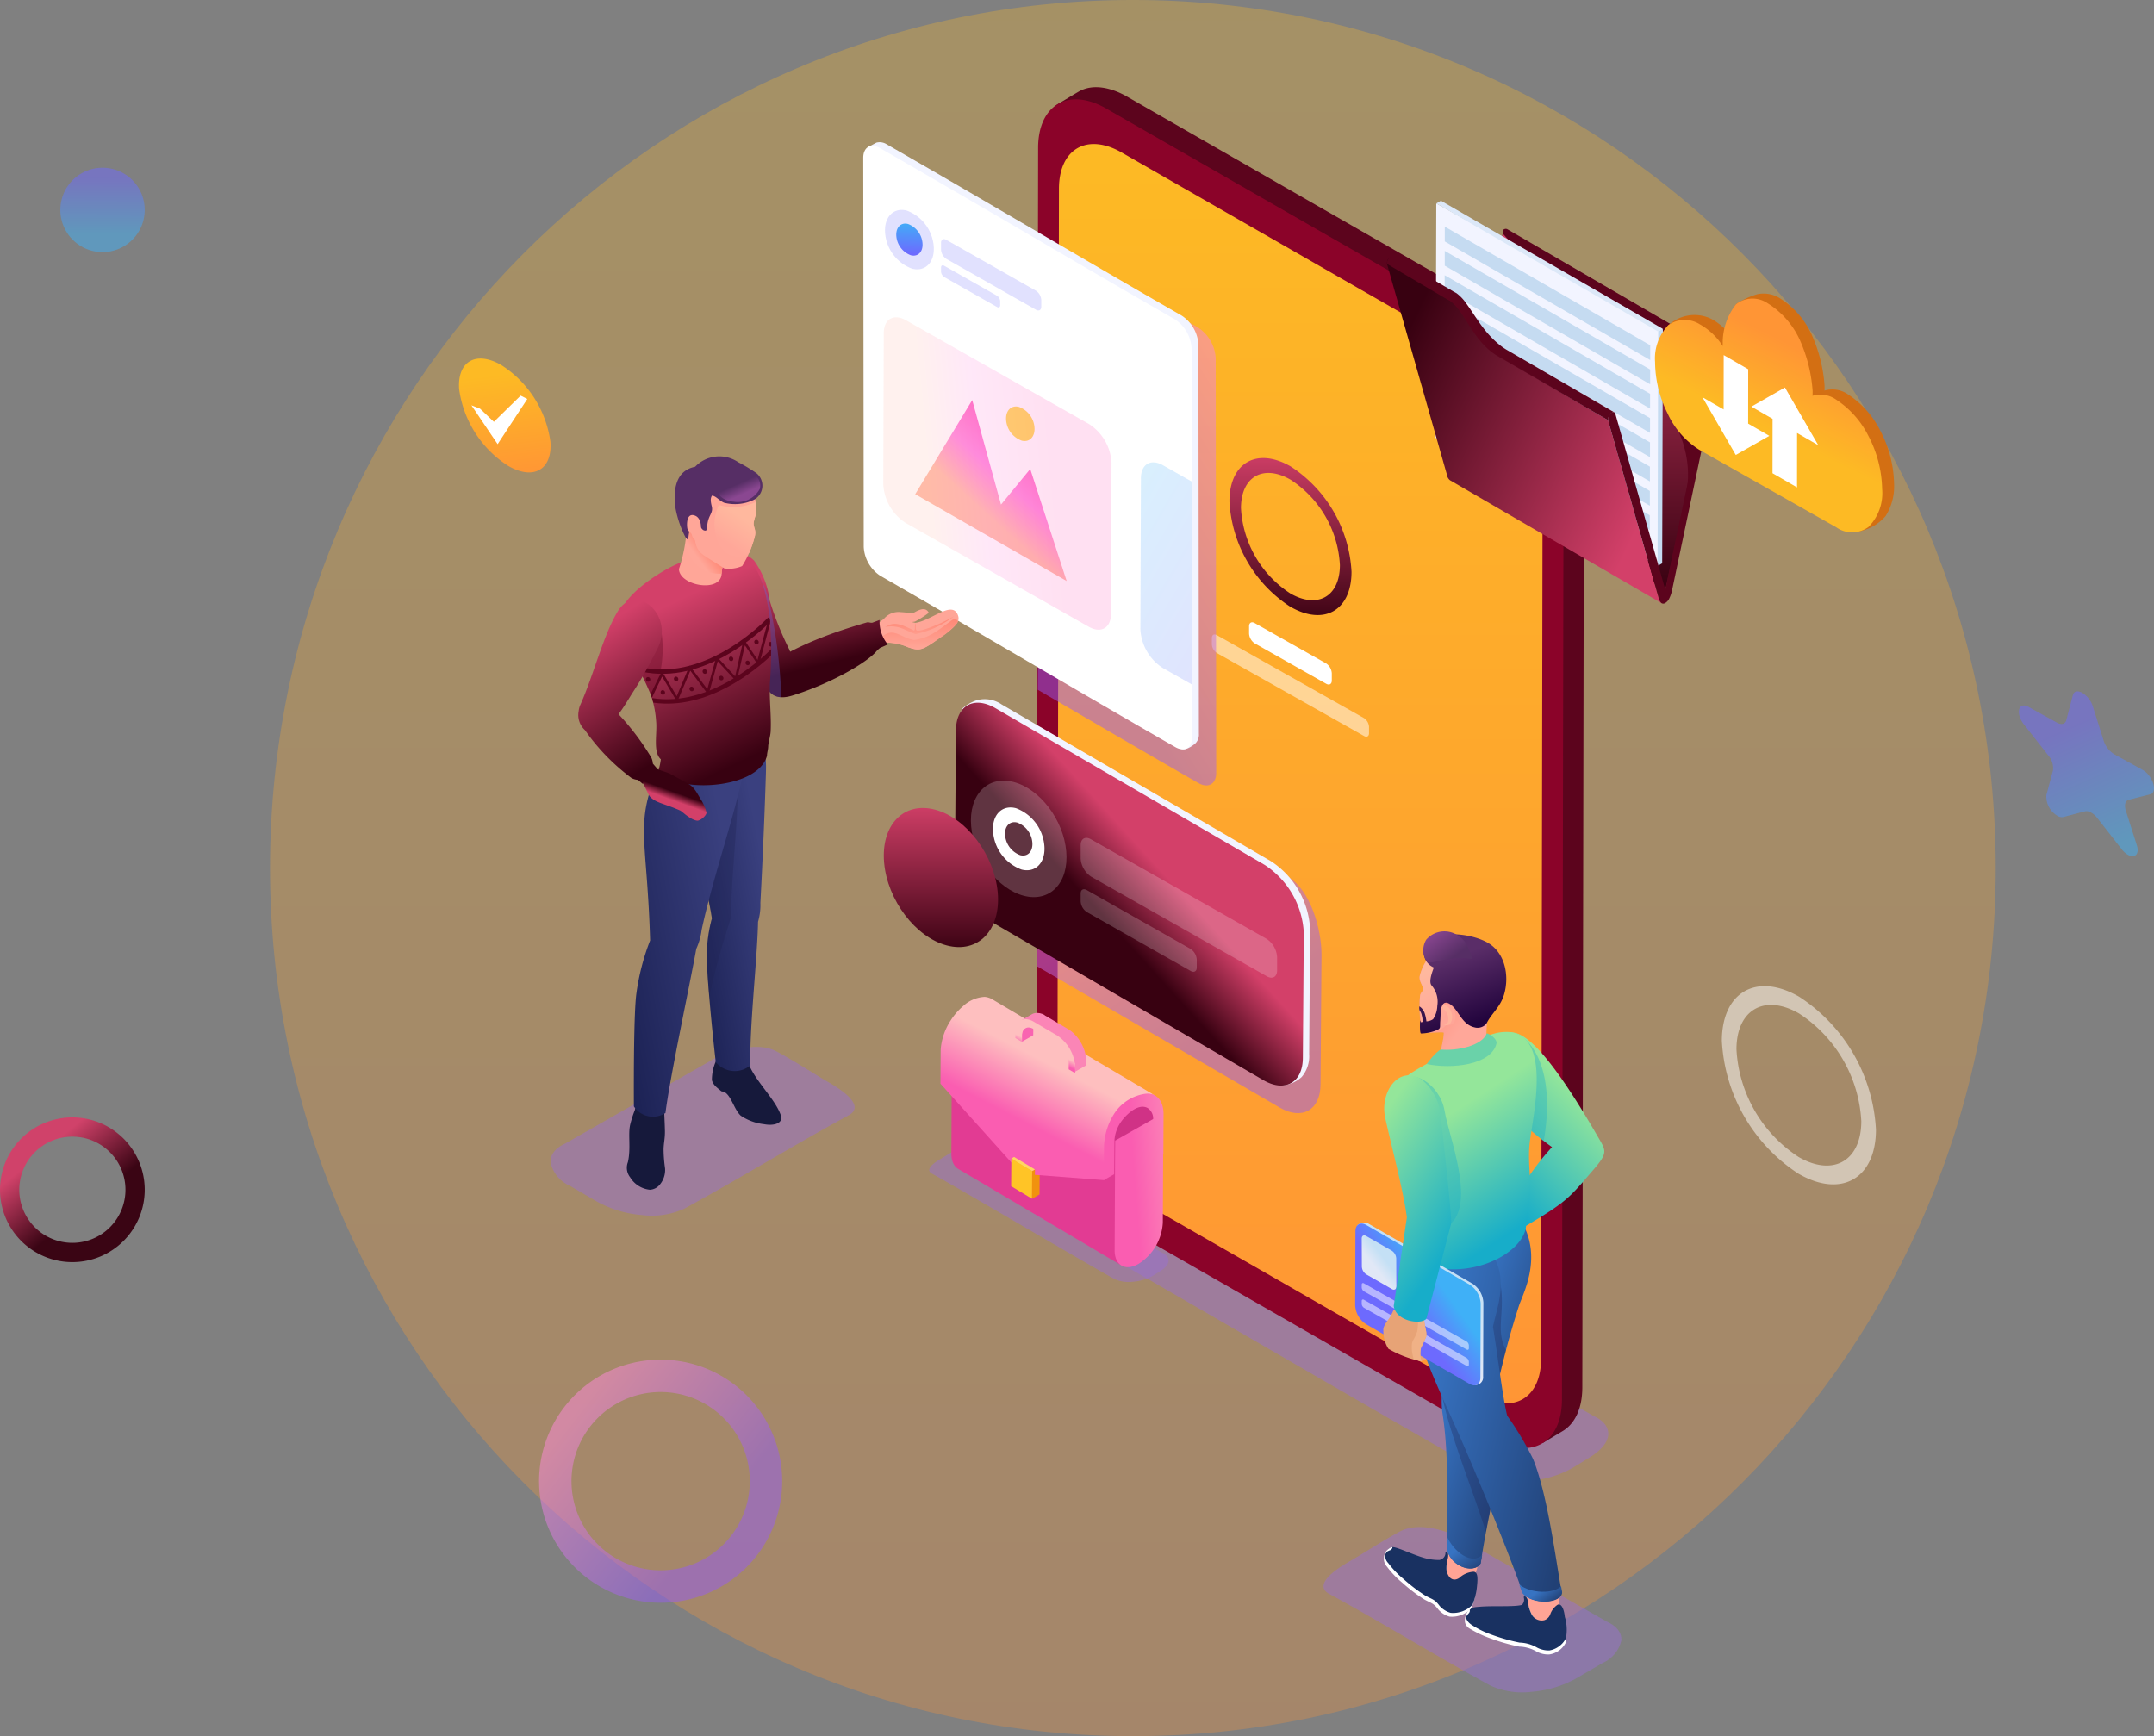 <svg xmlns="http://www.w3.org/2000/svg" xmlns:xlink="http://www.w3.org/1999/xlink" width="207.78" height="167.485" viewBox="0 0 207.78 167.485">
  <rect x="0" y="0" width="207.78" height="167.485" fill="#808080" stroke="none"/>
  <defs>
    <linearGradient id="linear-gradient" x1="0.5" x2="0.5" y2="1" gradientUnits="objectBoundingBox">
      <stop offset="0" stop-color="#fdba24"/>
      <stop offset="1" stop-color="#ff9535"/>
    </linearGradient>
    <linearGradient id="linear-gradient-3" x1="0.5" x2="0.5" y2="1" gradientUnits="objectBoundingBox">
      <stop offset="0" stop-color="#d34069"/>
      <stop offset="1" stop-color="#380111"/>
    </linearGradient>
    <linearGradient id="linear-gradient-5" x1="0.911" y1="0.787" x2="0.041" y2="0.266" xlink:href="#linear-gradient-3"/>
    <linearGradient id="linear-gradient-6" x1="0.39" y1="0.766" x2="0.778" y2="0.019" gradientUnits="objectBoundingBox">
      <stop offset="0" stop-color="#965cf2"/>
      <stop offset="1" stop-color="#ff8adc"/>
    </linearGradient>
    <linearGradient id="linear-gradient-7" x1="0.49" y1="0.906" x2="0.513" y2="-0.021" gradientUnits="objectBoundingBox">
      <stop offset="0" stop-color="#6d6afe"/>
      <stop offset="1" stop-color="#3fb0f7"/>
    </linearGradient>
    <linearGradient id="linear-gradient-8" x1="0.847" y1="0.29" x2="0.547" y2="0.687" gradientUnits="objectBoundingBox">
      <stop offset="0" stop-color="#ff66bc"/>
      <stop offset="0.56" stop-color="#ff8adc"/>
      <stop offset="1" stop-color="#ffbba8"/>
    </linearGradient>
    <linearGradient id="linear-gradient-9" x1="0.73" y1="0.469" x2="0.189" y2="0.542" xlink:href="#linear-gradient-8"/>
    <linearGradient id="linear-gradient-10" x1="0.871" y1="1.353" x2="0.313" y2="-0.045" xlink:href="#linear-gradient-7"/>
    <linearGradient id="linear-gradient-11" x1="0.609" y1="0.767" x2="0.186" y2="-0.049" xlink:href="#linear-gradient-6"/>
    <linearGradient id="linear-gradient-12" x1="0.573" y1="0.424" x2="0.435" y2="0.567" xlink:href="#linear-gradient-3"/>
    <linearGradient id="linear-gradient-13" x1="0.6" y1="0.204" x2="0.196" y2="0.815" gradientUnits="objectBoundingBox">
      <stop offset="0" stop-color="#94e69a"/>
      <stop offset="1" stop-color="#17adc9"/>
    </linearGradient>
    <linearGradient id="linear-gradient-14" x1="0.303" y1="0.261" x2="0.772" y2="0.775" gradientUnits="objectBoundingBox">
      <stop offset="0" stop-color="#3773c2"/>
      <stop offset="1" stop-color="#214075"/>
    </linearGradient>
    <linearGradient id="linear-gradient-15" x1="0.356" y1="0.321" x2="0.783" y2="0.982" xlink:href="#linear-gradient-14"/>
    <linearGradient id="linear-gradient-16" x1="0.187" y1="0.257" x2="1.07" y2="0.737" xlink:href="#linear-gradient-14"/>
    <linearGradient id="linear-gradient-17" x1="0.413" y1="0.35" x2="0.949" y2="0.693" xlink:href="#linear-gradient-14"/>
    <linearGradient id="linear-gradient-18" x1="0.455" y1="0.31" x2="0.673" y2="0.824" xlink:href="#linear-gradient-13"/>
    <linearGradient id="linear-gradient-19" x1="0.32" y1="0.284" x2="0.633" y2="0.643" gradientUnits="objectBoundingBox">
      <stop offset="0" stop-color="#ff8a78"/>
      <stop offset="0.37" stop-color="#ff9584"/>
      <stop offset="1" stop-color="#ffa799"/>
    </linearGradient>
    <linearGradient id="linear-gradient-20" x1="0.389" y1="0.316" x2="0.563" y2="0.791" gradientUnits="objectBoundingBox">
      <stop offset="0" stop-color="#ffb89e"/>
      <stop offset="1" stop-color="#ffa799"/>
    </linearGradient>
    <linearGradient id="linear-gradient-21" x1="0.365" y1="0.262" x2="0.587" y2="0.921" gradientUnits="objectBoundingBox">
      <stop offset="0" stop-color="#5a2d68"/>
      <stop offset="1" stop-color="#22043d"/>
    </linearGradient>
    <linearGradient id="linear-gradient-22" x1="0.012" y1="0.187" x2="0.601" y2="0.755" gradientUnits="objectBoundingBox">
      <stop offset="0" stop-color="#8a4791"/>
      <stop offset="1" stop-color="#562e65"/>
    </linearGradient>
    <linearGradient id="linear-gradient-23" x1="0.535" y1="0.295" x2="0.425" y2="0.88" gradientUnits="objectBoundingBox">
      <stop offset="0" stop-color="#c4e0f5"/>
      <stop offset="1" stop-color="#e1e8f6"/>
    </linearGradient>
    <linearGradient id="linear-gradient-24" x1="0.436" y1="0.561" x2="0.654" y2="0.354" xlink:href="#linear-gradient-7"/>
    <linearGradient id="linear-gradient-25" x1="0.592" y1="0.383" x2="0.414" y2="0.608" xlink:href="#linear-gradient-23"/>
    <linearGradient id="linear-gradient-26" x1="0.307" y1="0.085" x2="0.609" y2="0.846" xlink:href="#linear-gradient-13"/>
    <linearGradient id="linear-gradient-27" x1="0.347" y1="0.659" x2="0.52" y2="0.373" gradientUnits="objectBoundingBox">
      <stop offset="0" stop-color="#fa5db1"/>
      <stop offset="1" stop-color="#febfbf"/>
    </linearGradient>
    <linearGradient id="linear-gradient-28" x1="0.45" y1="0.678" x2="0.506" y2="0.564" xlink:href="#linear-gradient-27"/>
    <linearGradient id="linear-gradient-29" x1="0.518" y1="0.504" x2="2.064" y2="0.165" xlink:href="#linear-gradient-27"/>
    <linearGradient id="linear-gradient-31" x1="0.491" y1="0.104" x2="0.522" y2="0.968" gradientUnits="objectBoundingBox">
      <stop offset="0" stop-color="#ff8a78"/>
      <stop offset="1" stop-color="#ffa799"/>
    </linearGradient>
    <linearGradient id="linear-gradient-32" x1="0.499" y1="0.25" x2="0.528" y2="1.44" xlink:href="#linear-gradient-31"/>
    <linearGradient id="linear-gradient-33" x1="0.423" y1="0.132" x2="0.616" y2="0.772" xlink:href="#linear-gradient-3"/>
    <linearGradient id="linear-gradient-34" x1="0.845" y1="0.229" x2="0.127" y2="0.771" gradientUnits="objectBoundingBox">
      <stop offset="0" stop-color="#3a407f"/>
      <stop offset="1" stop-color="#1b2153"/>
    </linearGradient>
    <linearGradient id="linear-gradient-35" x1="0.773" y1="0.21" x2="-0.151" y2="0.777" xlink:href="#linear-gradient-34"/>
    <linearGradient id="linear-gradient-36" x1="0.467" y1="0.19" x2="0.682" y2="0.907" xlink:href="#linear-gradient-3"/>
    <linearGradient id="linear-gradient-37" x1="0.472" y1="0.6" x2="0.536" y2="0.458" xlink:href="#linear-gradient-3"/>
    <linearGradient id="linear-gradient-38" x1="0.431" y1="0.163" x2="0.661" y2="0.931" xlink:href="#linear-gradient-3"/>
    <linearGradient id="linear-gradient-39" x1="0.558" y1="0.429" x2="0.305" y2="0.659" xlink:href="#linear-gradient-31"/>
    <linearGradient id="linear-gradient-40" x1="0.597" y1="0.241" x2="0.312" y2="0.78" xlink:href="#linear-gradient-20"/>
    <linearGradient id="linear-gradient-41" x1="0.653" y1="0.688" x2="0.447" y2="0.386" xlink:href="#linear-gradient-22"/>
    <linearGradient id="linear-gradient-42" x1="0.493" y1="0.559" x2="0.654" y2="0.222" xlink:href="#linear-gradient"/>
    <linearGradient id="linear-gradient-43" x1="0.474" y1="0.181" x2="0.541" y2="0.99" xlink:href="#linear-gradient"/>
    <linearGradient id="linear-gradient-44" x1="0.501" y1="0.117" x2="0.499" y2="0.79" xlink:href="#linear-gradient-7"/>
    <linearGradient id="linear-gradient-45" x1="0.714" y1="0.667" x2="0.149" y2="0.226" xlink:href="#linear-gradient-6"/>
    <linearGradient id="linear-gradient-46" x1="0.289" y1="0.243" x2="0.596" y2="0.617" xlink:href="#linear-gradient-3"/>
    <linearGradient id="linear-gradient-47" x1="0.44" y1="0.199" x2="0.716" y2="0.924" xlink:href="#linear-gradient-7"/>
  </defs>
  <g id="Group_39188" data-name="Group 39188" transform="translate(0 8.411)">
    <g id="Group_39190" data-name="Group 39190" transform="translate(21.018 1.378)">
      <path id="Path_68314" data-name="Path 68314" d="M83.232,0c45.968,0,83.232,37.493,83.232,83.743S129.2,167.485,83.232,167.485,0,129.992,0,83.743,37.264,0,83.232,0Z" transform="translate(5.029 -9.79)" opacity="0.291" fill="url(#linear-gradient)"/>
    </g>
    <g id="Group_39187" data-name="Group 39187" transform="translate(53.109)">
      <g id="Group_11" data-name="Group 11" transform="translate(46.376 0)">
        <g id="Group_8" data-name="Group 8">
          <path id="Path_13" data-name="Path 13" d="M1500.2,1342.506l-42.6-24.329c-1.581-.722-3.9-1.4-5.454-.459l-3.967,2.417c-.8.486-3.423,2.1-1.667,3.055,5.164,2.808,38.162,22.088,43.406,24.941a7.359,7.359,0,0,0,3.966.608,9.967,9.967,0,0,0,4.3-1.279l1.585-.977c1.12-.691,1.741-1.446,1.8-2.17C1501.622,1343.6,1501.167,1342.949,1500.2,1342.506Z" transform="translate(-1445.918 -1214.295)" fill="#9871d0" fill-rule="evenodd" opacity="0.5" style="mix-blend-mode: multiply;isolation: isolate"/>
          <g id="Group_7" data-name="Group 7" transform="translate(0.497)">
            <path id="Path_14" data-name="Path 14" d="M1521.913,218.471c-.006,2.074-.745,3.533-1.927,4.22l-1.876,1.128c-6.434-2.746-4.046-35.353-4.438-44.622l1.976-48.648c-1.661-2.9-8.052-5.436-6.56-11.364l-18.858-8.828c-.837-.569-22.844-13.314-18.894-15.7.661-.4,1.315-.8,1.967-1.181,1.458-.863,3.317-.329,4.682.458h0l37.524,21.523a14.476,14.476,0,0,1,6.561,11.363Z" transform="translate(-1469.26 -93.03)" fill="#5c041d" fill-rule="evenodd"/>
            <path id="Path_15" data-name="Path 15" d="M1451.985,111.669c.005-2.033.71-3.476,1.85-4.179,1.2-.741,2.888-.661,4.753.416l37.524,21.523a14.472,14.472,0,0,1,6.56,11.364l-.156,91.655c-.012,4.173-2.972,5.86-6.6,3.763l-37.524-21.523a14.465,14.465,0,0,1-6.561-11.363Z" transform="translate(-1451.828 -105.828)" fill="#8b0329" fill-rule="evenodd"/>
            <path id="Path_16" data-name="Path 16" d="M1476.034,162.57c.011-3.841,2.731-5.4,6.078-3.464l34.538,19.809a13.32,13.32,0,0,1,6.038,10.459l-.144,86.091c-.011,3.841-2.735,5.394-6.078,3.464l-34.537-19.81a13.313,13.313,0,0,1-6.038-10.459Z" transform="translate(-1473.866 -152.789)" fill-rule="evenodd" fill="url(#linear-gradient)"/>
          </g>
        </g>
        <g id="Group_10" data-name="Group 10" transform="translate(17.415 35.779)">
          <path id="Path_17" data-name="Path 17" d="M1678.979,531.5a10.483,10.483,0,0,1-4.756-8.238c.009-3.028,2.152-4.249,4.787-2.728a10.481,10.481,0,0,1,4.756,8.238c-.008,3.028-2.151,4.25-4.787,2.728Zm0,1.283c3.252,1.878,5.9.369,5.907-3.367a12.936,12.936,0,0,0-5.869-10.166c-3.251-1.877-5.9-.37-5.907,3.367A12.936,12.936,0,0,0,1678.976,532.785Z" transform="translate(-1671.415 -518.445)" fill-rule="evenodd" fill="url(#linear-gradient-3)"/>
          <g id="Group_9" data-name="Group 9" transform="translate(0 15.843)">
            <path id="Path_18" data-name="Path 18" d="M1695.677,707.209c0-.349.248-.487.552-.306l6.878,3.886a1.236,1.236,0,0,1,.549.961v.691c0,.349-.249.486-.553.306l-6.878-3.886a1.235,1.235,0,0,1-.549-.96Z" transform="translate(-1692.087 -706.824)" fill="#fff" fill-rule="evenodd"/>
            <path id="Path_19" data-name="Path 19" d="M1652.99,721.091c0-.308.219-.429.487-.269,3.9,2.2,10.29,5.8,14.189,8a1.089,1.089,0,0,1,.484.846v.609c0,.308-.219.429-.487.269-3.9-2.2-10.29-5.8-14.189-8a1.088,1.088,0,0,1-.484-.846Z" transform="translate(-1652.99 -719.58)" fill="#fff" fill-rule="evenodd" opacity="0.5"/>
          </g>
        </g>
      </g>
      <g id="Group_14" data-name="Group 14" transform="translate(80.678 10.954)">
        <g id="Group_12" data-name="Group 12" transform="translate(6.437 2.6)">
          <path id="Path_20" data-name="Path 20" d="M1950.724,289.109l-20.413-11.863,4.739-22.493v-.018h0l0-.007v-.014l0-.007h0l0-.007v-.008l0-.007h0l0-.008v-.008l0-.006v0l0-.008h0l0-.007v0l0,0,0-.009h0l0-.009,0,0,0-.005,0-.008v0l0-.009v0l0-.007,0-.006,0,0,0-.009h0l0-.009,0,0,0,0,0-.009h0l0-.01v0l0-.006,0-.007v0l0-.01v0l0-.008,0-.005,0,0,0-.01h0l0-.01,0,0,0-.006,0-.008v0l.005-.009v0l0-.007,0-.006,0,0,.006-.009h0l.005-.008,0,0,0,0,.005-.008h0l.006-.009,0,0,0-.006.007-.009.007-.008h0l.005-.007,0,0,0,0,.007-.008.008-.008,0,0,0,0,.006-.006h0l.008-.007,0,0,.006-.005.005,0,0,0,.008-.007h0l.008-.006,0,0,0,0,.008-.005h0l.009-.005,0,0,.006,0a.336.336,0,0,1,.3-.014l20.411,11.862C1955.4,265.715,1952.687,282.476,1950.724,289.109Z" transform="translate(-1930.311 -254.19)" fill="#5c041d" fill-rule="evenodd"/>
          <path id="Path_21" data-name="Path 21" d="M1935.049,260.892c8.573,9.825,18.8,15.892,17.8,24.419l-2.126,9.937-20.413-11.863Z" transform="translate(-1930.31 -260.328)" fill-rule="evenodd" fill="url(#linear-gradient-3)"/>
        </g>
        <g id="Group_13" data-name="Group 13" transform="translate(4.696)">
          <path id="Path_22" data-name="Path 22" d="M1931.482,238.538l-.461,22.812-21.409-12.359.064-22.615Z" transform="translate(-1909.612 -226.116)" fill="#f2f4ff" fill-rule="evenodd"/>
          <path id="Path_23" data-name="Path 23" d="M2164.234,370.505l.447-.26-.064,22.616-.447.258Z" transform="translate(-2142.761 -357.885)" fill="#c5dbf1" fill-rule="evenodd"/>
          <path id="Path_24" data-name="Path 24" d="M1910.369,223.54l.449-.26,21.407,12.36-.447.26Z" transform="translate(-1910.306 -223.28)" fill="#dce8f8" fill-rule="evenodd"/>
          <path id="Path_25" data-name="Path 25" d="M1939.386,280.886l0,1.426-19.815-11.441,0-1.426,19.816,11.44Zm.044-16.4,0,1.426-19.816-11.44,0-1.426,19.813,11.44Zm-.006,2.341-19.813-11.44,0,1.426,19.813,11.44,0-1.426Zm-.006,2.343-19.815-11.44,0,1.426,19.813,11.439,0-1.426Zm-.006,2.343-19.815-11.44,0,1.426,19.815,11.44,0-1.426Zm-.006,2.342-19.815-11.44,0,1.426,19.816,11.44,0-1.426Zm-.006,2.343-19.816-11.44,0,1.426,19.815,11.44,0-1.426Zm-.006,2.343-19.815-11.44,0,1.426,19.815,11.44Z" transform="translate(-1918.729 -250.545)" fill="#c5dbf1" fill-rule="evenodd"/>
        </g>
        <path id="Path_26" data-name="Path 26" d="M1875.1,304.609l4.866,17.112h0a2.054,2.054,0,0,0,.3.544l-20.411-11.861a.811.811,0,0,1-.3-.544l-4.866-17.113,0,0-.912-3.208a.831.831,0,0,1,.176-.58c.848.772,5.374,3.542,6.208,4.033,1.4,1.1,1.446,2.448,3.563,4.693a3.665,3.665,0,0,0,1.047.839Z" transform="translate(-1853.77 -283.438)" fill-rule="evenodd" fill="url(#linear-gradient-5)"/>
        <path id="Path_27" data-name="Path 27" d="M2107.469,401.344a.6.6,0,0,1,.1-.074c.159-.091.3-.052.351.105l4.82,16.974,4.738-22.493a.8.8,0,0,1,.346-.507.445.445,0,0,1,.1-.042c.2-.052.31.115.255.367l-4.766,22.643a3.388,3.388,0,0,1-.289.886,1.017,1.017,0,0,1-.384.433.332.332,0,0,1-.378.009,1.015,1.015,0,0,1-.276-.529L2107.217,402A.748.748,0,0,1,2107.469,401.344Z" transform="translate(-2085.89 -380.832)" fill="#5c041d" fill-rule="evenodd"/>
        <path id="Path_28" data-name="Path 28" d="M1865.41,295.683l10.3,5.983c-.268-.131-.679.471-.608.757l-10.4-6.042a6.41,6.41,0,0,1-.867-.561c-1.478-1.167-2.176-2.767-3.141-4.061a4.145,4.145,0,0,0-.828-.838c-.257-.14-.392-.214-.347-.192l-5.738-3.378a.835.835,0,0,1,.177-.576c.109-.115.278-.258.433-.177l5.749,3.384c-.046-.022.09.052.347.192a4.14,4.14,0,0,1,.828.838c1.022,1.369,1.753,2.908,3.41,4.214A5.421,5.421,0,0,0,1865.41,295.683Z" transform="translate(-1853.771 -281.252)" fill="#5c041d" fill-rule="evenodd"/>
      </g>
      <g id="Group_21" data-name="Group 21" transform="translate(30.163 5.303)">
        <path id="Path_29" data-name="Path 29" d="M1454.46,270.028c4.758,2.78,9.516,5.557,14.28,8.289a3.794,3.794,0,0,1,1.72,2.979l.049,39.982c0,1.094-.779,1.536-1.731.986-5.164-2.962-10.323-5.977-15.482-8.991l.024-4.12Z" transform="translate(-1436.461 -260.445)" fill-rule="evenodd" opacity="0.5" fill="url(#linear-gradient-6)" style="mix-blend-mode: multiply;isolation: isolate"/>
        <g id="Group_15" data-name="Group 15">
          <path id="Path_30" data-name="Path 30" d="M1258.867,156.55l.793-.419a1.26,1.26,0,0,1,1.01.179c9.482,5.439,18.946,11.069,28.429,16.508a3.562,3.562,0,0,1,1.615,2.8l.047,37.538a1.185,1.185,0,0,1-.4.991c-.3.221-.914.7-1.4.417-9.483-5.439-18.771-11.553-28.252-16.991a3.56,3.56,0,0,1-1.615-2.8Z" transform="translate(-1258.385 -156.088)" fill="#f2f4ff" fill-rule="evenodd"/>
          <path id="Path_31" data-name="Path 31" d="M1253.135,161.493c0-1.028.73-1.443,1.625-.926,9.483,5.439,18.946,11.069,28.429,16.508a3.562,3.562,0,0,1,1.615,2.8l.047,37.538c0,1.027-.732,1.442-1.626.926-9.483-5.439-18.947-11.07-28.429-16.508a3.56,3.56,0,0,1-1.615-2.8Z" transform="translate(-1253.135 -159.987)" fill="#fff" fill-rule="evenodd"/>
        </g>
        <g id="Group_20" data-name="Group 20" transform="translate(1.927 6.537)">
          <g id="Group_16" data-name="Group 16" transform="translate(0.173)">
            <path id="Path_32" data-name="Path 32" d="M1280.219,233.884a4.009,4.009,0,0,1,2.583,3.417c.134,1.545-.805,2.521-2.1,2.179a4.009,4.009,0,0,1-2.583-3.417C1277.986,234.518,1278.926,233.543,1280.219,233.884Z" transform="translate(-1278.108 -233.816)" fill="#6d6afd" fill-rule="evenodd" opacity="0.2"/>
            <path id="Path_33" data-name="Path 33" d="M1292.14,249.558a2.162,2.162,0,0,1,1.392,1.842c.072.833-.434,1.359-1.131,1.175a2.162,2.162,0,0,1-1.393-1.842C1290.937,249.9,1291.443,249.374,1292.14,249.558Z" transform="translate(-1289.918 -248.201)" fill-rule="evenodd" fill="url(#linear-gradient-7)"/>
            <path id="Path_34" data-name="Path 34" d="M1342.345,267.671c0-.327.232-.456.518-.286l8.637,4.9a1.156,1.156,0,0,1,.514.9v.647c0,.327-.233.456-.518.286l-8.637-4.9a1.156,1.156,0,0,1-.514-.9Z" transform="translate(-1336.943 -264.493)" fill="#6d6afd" fill-rule="evenodd" opacity="0.2"/>
            <path id="Path_35" data-name="Path 35" d="M1342.345,297.589c0-.193.137-.269.306-.169l5.1,2.893a.683.683,0,0,1,.3.531v.382c0,.193-.138.269-.306.169l-5.1-2.893a.683.683,0,0,1-.3-.531Z" transform="translate(-1336.943 -292.031)" fill="#6d6afd" fill-rule="evenodd" opacity="0.2"/>
          </g>
          <g id="Group_19" data-name="Group 19" transform="translate(0 10.358)">
            <g id="Group_18" data-name="Group 18">
              <g id="Group_17" data-name="Group 17" transform="translate(3.084 7.987)">
                <path id="Path_36" data-name="Path 36" d="M1312.722,461.01l5.5-9.079,2.776,10.081,2.82-3.433,3.514,10.808Z" transform="translate(-1312.722 -451.932)" fill-rule="evenodd" fill="url(#linear-gradient-8)"/>
                <path id="Path_37" data-name="Path 37" d="M1418.159,459.313a2.292,2.292,0,0,1,1.508,1.97c.078.9-.471,1.48-1.225,1.293a2.291,2.291,0,0,1-1.509-1.97C1416.855,459.7,1417.4,459.126,1418.159,459.313Z" transform="translate(-1408.162 -458.66)" fill="#ffdb59" fill-rule="evenodd"/>
              </g>
              <path id="Path_38" data-name="Path 38" d="M1276.1,358.5c0-1.366.971-1.919,2.161-1.232l17.66,10.014a4.737,4.737,0,0,1,2.147,3.72l-.051,14.579c0,1.366-.973,1.918-2.161,1.232L1278.2,376.8a4.734,4.734,0,0,1-2.147-3.719Z" transform="translate(-1276.048 -356.97)" fill-rule="evenodd" opacity="0.2" fill="url(#linear-gradient-9)"/>
            </g>
            <path id="Path_39" data-name="Path 39" d="M1571.064,524.911c0-1.366.971-1.919,2.161-1.232l2.805,1.591-.03,19.551-2.841-1.611a4.734,4.734,0,0,1-2.147-3.719Z" transform="translate(-1546.206 -509.388)" fill-rule="evenodd" opacity="0.2" fill="url(#linear-gradient-10)"/>
          </g>
        </g>
      </g>
      <g id="Group_23" data-name="Group 23" transform="translate(39.014 59.024)">
        <path id="Path_40" data-name="Path 40" d="M1452.219,845l24.127,12.919c2.167,1.251,3.256,5.031,3.249,7.522l-.094,12.5c-.007,2.491-1.773,3.5-3.941,2.246l-23.433-13.644Z" transform="translate(-1444.243 -840.777)" fill-rule="evenodd" opacity="0.5" fill="url(#linear-gradient-11)" style="mix-blend-mode: multiply;isolation: isolate"/>
        <g id="Group_22" data-name="Group 22">
          <path id="Path_41" data-name="Path 41" d="M1365.427,797.524c0-.838-.294-1.358.065-1.816a3.983,3.983,0,0,1,1.36-.761,2.9,2.9,0,0,1,2.376.41l25.979,15.125a8.332,8.332,0,0,1,3.777,6.542l-.09,12.061a3.1,3.1,0,0,1-.729,2.222,3.251,3.251,0,0,1-1.651.789c-.544.044-.755-.459-1.422-.844l-25.978-15.125a8.328,8.328,0,0,1-3.777-6.542Z" transform="translate(-1364.731 -794.837)" fill="#f2f4ff" fill-rule="evenodd"/>
          <path id="Path_42" data-name="Path 42" d="M1358.472,801.755c.007-2.4,1.708-3.375,3.8-2.167l25.978,15.125a8.332,8.332,0,0,1,3.777,6.542l-.09,12.061c-.007,2.4-1.711,3.374-3.8,2.167l-25.978-15.125a8.327,8.327,0,0,1-3.777-6.542Z" transform="translate(-1358.382 -798.713)" fill-rule="evenodd" fill="url(#linear-gradient-12)"/>
          <path id="Path_43" data-name="Path 43" d="M1380.742,888.567c2.533.67,4.8,3.668,5.062,6.7s-1.579,4.94-4.112,4.27-4.8-3.669-5.062-6.7S1378.208,887.9,1380.742,888.567Z" transform="translate(-1375.072 -880.561)" fill="#fff" fill-rule="evenodd" opacity="0.2"/>
          <path id="Path_44" data-name="Path 44" d="M1404.109,919.288a4.237,4.237,0,0,1,2.729,3.611c.141,1.633-.852,2.664-2.217,2.3a4.237,4.237,0,0,1-2.729-3.611c-.141-1.633.851-2.664,2.217-2.3Zm.12,1.386c-.726-.192-1.253.356-1.178,1.223a2.251,2.251,0,0,0,1.45,1.918c.726.192,1.253-.356,1.178-1.223A2.251,2.251,0,0,0,1404.229,920.674Z" transform="translate(-1398.22 -908.755)" fill="#fff" fill-rule="evenodd"/>
          <path id="Path_45" data-name="Path 45" d="M1502.506,954.788c0-.641.456-.893,1.014-.561l16.928,9.6a2.268,2.268,0,0,1,1.008,1.763v1.269c0,.641-.456.893-1.015.561l-16.928-9.6a2.266,2.266,0,0,1-1.008-1.763Z" transform="translate(-1490.385 -940.687)" fill="#fff" fill-rule="evenodd" opacity="0.2"/>
          <path id="Path_46" data-name="Path 46" d="M1502.506,1013.425c0-.379.269-.527.6-.332l10,5.67a1.338,1.338,0,0,1,.6,1.041v.749c0,.379-.27.527-.6.331l-10-5.67a1.339,1.339,0,0,1-.6-1.041Z" transform="translate(-1490.385 -994.659)" fill="#fff" fill-rule="evenodd" opacity="0.2"/>
        </g>
      </g>
      <g id="Group_33" data-name="Group 33" transform="translate(74.56 81.443)">
        <path id="Path_47" data-name="Path 47" d="M1808.391,1753.759l-14.506-8.262c-1.582-.722-3.845-1.3-5.456-.459-1.468.764-3.886,2.328-4.956,2.938-.812.463-3.632,2.152-1.876,3.107,5.166,2.809,10.278,5.968,15.524,8.822a7.36,7.36,0,0,0,3.967.608,10.506,10.506,0,0,0,4.3-1.28l2.573-1.5a3.135,3.135,0,0,0,1.8-2.17C1809.816,1754.858,1809.362,1754.2,1808.391,1753.759Z" transform="translate(-1781.032 -1687.162)" fill="#9871d0" fill-rule="evenodd" opacity="0.5" style="mix-blend-mode: multiply;isolation: isolate"/>
        <g id="Group_24" data-name="Group 24" transform="translate(13.634 63.122)">
          <path id="Path_48" data-name="Path 48" d="M1951.488,1835.624c-.328-.007-1.437-1.049-2.487-.523-1.261.632-3.655.072-4.862.362-.215.052-.636-.107-.719.041-.261.463-.512,1.155.128,1.608a10.945,10.945,0,0,0,2.141,1.009,18.062,18.062,0,0,0,2.708.767,3.5,3.5,0,0,1,1.633.455,2.376,2.376,0,0,0,1.245.3,2.1,2.1,0,0,0,1.588-1.108,4.745,4.745,0,0,0-.012-1.758,8.913,8.913,0,0,0-.562-1.534Z" transform="translate(-1943.145 -1833.016)" fill="#fff" fill-rule="evenodd"/>
          <path id="Path_49" data-name="Path 49" d="M2011.694,1812.3c.4.957.276,2.439,1.221,2.953a1.4,1.4,0,0,0,2.052-.635c.24-.547-.079-1.483-.008-2.685Z" transform="translate(-2005.929 -1811.934)" fill="#ffa495" fill-rule="evenodd"/>
          <path id="Path_50" data-name="Path 50" d="M1949.914,1825.031c-.725.21-2.724.07-3.988.172-.544.044-1.031.04-1.285.533-.234.454-.111.843.418,1.217a8.959,8.959,0,0,0,1.931.948,18.111,18.111,0,0,0,2.708.766,3.5,3.5,0,0,1,1.632.454,2.375,2.375,0,0,0,1.245.3,2.192,2.192,0,0,0,1.588-1.178,4.366,4.366,0,0,0-.012-1.688,3.142,3.142,0,0,0-.093-.357c-.1-.952-.414-1.336-.709-1.174a1.833,1.833,0,0,0-.713.954.932.932,0,0,1-.551.525,1.088,1.088,0,0,1-1.214-.534,3.424,3.424,0,0,1-.333-.964c0-.033,0-.065,0-.1-.095-.832-.5-.759-.438-.584A.716.716,0,0,1,1949.914,1825.031Z" transform="translate(-1944.412 -1823.182)" fill="#193161" fill-rule="evenodd"/>
          <path id="Path_51" data-name="Path 51" d="M1944.266,1839.423c.01.322-.483.352-.341.917-.237-.232.094-.9.24-1C1944.226,1839.3,1944.277,1839.281,1944.266,1839.423Z" transform="translate(-1943.784 -1837.008)" fill="#fff" fill-rule="evenodd"/>
        </g>
        <g id="Group_25" data-name="Group 25" transform="translate(5.834 59.225)">
          <path id="Path_52" data-name="Path 52" d="M1858.309,1771.963c-.306-.12-.989-1.479-2.155-1.347a5.938,5.938,0,0,1-2-.287c-1.225-.348-2.931-1.443-3.222-1.264a1.145,1.145,0,0,0-.24,1.748,8.952,8.952,0,0,0,1.487,1.554,15.721,15.721,0,0,0,2.1,1.6c.674.374.9.341,1.377.989a2.251,2.251,0,0,0,1.066.675,2.536,2.536,0,0,0,2.083-.782,4.315,4.315,0,0,0,.378-2.6Z" transform="translate(-1850.405 -1768.755)" fill="#fff" fill-rule="evenodd"/>
          <path id="Path_53" data-name="Path 53" d="M1922.26,1765.594c.019,1.037-.64,2.37.05,3.2a1.406,1.406,0,0,0,2.142.164c.425-.421.472-1.408.98-2.5Z" transform="translate(-1915.974 -1765.594)" fill="#ffa495" fill-rule="evenodd"/>
          <path id="Path_54" data-name="Path 54" d="M1855.9,1768.706c-.07-.018-.139-.037-.209-.057-1.225-.348-2.861-1.192-3.152-1.012a.91.91,0,0,0-.31,1.5,8.944,8.944,0,0,0,1.488,1.554,15.715,15.715,0,0,0,2.1,1.6c.673.374.9.34,1.376.989a2.254,2.254,0,0,0,1.066.675,2.6,2.6,0,0,0,2.113-.786,6.248,6.248,0,0,0,.43-1.8c.1-.922.038-1.391-.363-1.38a2.227,2.227,0,0,0-1.363.607c-.664.414-1.109-.121-1.217-.783a3.87,3.87,0,0,1,.061-.874c.011-.031.022-.062.034-.091.218-.808-.186-.889-.193-.7a.693.693,0,0,1-.616.706A5.423,5.423,0,0,1,1855.9,1768.706Z" transform="translate(-1851.83 -1767.442)" fill="#193161" fill-rule="evenodd"/>
          <path id="Path_55" data-name="Path 55" d="M1851.895,1767.8c-.13.295-.587.11-.7.681-.114-.312.472-.77.647-.8C1851.912,1767.668,1851.965,1767.674,1851.895,1767.8Z" transform="translate(-1851.113 -1767.5)" fill="#fff" fill-rule="evenodd"/>
        </g>
        <path id="Path_56" data-name="Path 56" d="M1975.949,1190.108c-2.436,2.826-2.472,3.046-7.229,5.841l-.905-1.781a23.628,23.628,0,0,1,4.147-6.25,24.161,24.161,0,0,1-4.876-4.587c-3.1-4.141-1.38-7.019,1.3-6.436,2.338.508,5.986,6.561,7.969,9.973C1977.182,1188.29,1977.382,1188.445,1975.949,1190.108Z" transform="translate(-1949.918 -1167.112)" fill-rule="evenodd" fill="url(#linear-gradient-13)"/>
        <path id="Path_57" data-name="Path 57" d="M1971.471,1188.211a23.972,23.972,0,0,1-4.074-4c-3.1-4.142-1.29-6.937,1.391-6.354C1970.186,1178.288,1972.681,1181.247,1971.471,1188.211Z" transform="translate(-1950.229 -1167.995)" fill="#17acc8" fill-rule="evenodd" opacity="0.35" style="mix-blend-mode: multiply;isolation: isolate"/>
        <g id="Group_26" data-name="Group 26" transform="translate(11.398 28.048)">
          <path id="Path_58" data-name="Path 58" d="M1917.986,1398.067c-.268,3.005-1.774,12.6-1.355,15.238.63,3.962.451,8.749.443,12.954.107,1.767,2.536,2.69,3.243,1.567.568-3.758,1.375-7.05,1.7-9.138a15.138,15.138,0,0,0-.347-6.716,79.976,79.976,0,0,1,2.344-9.011c.345-1.083,2.3-4.582.276-8.06Z" transform="translate(-1916.557 -1394.902)" fill-rule="evenodd" fill="url(#linear-gradient-14)"/>
          <path id="Path_59" data-name="Path 59" d="M1922.223,1754.339c0,.312.01.787.009,1.093.106,1.767,2.566,2.725,3.273,1.6.042-.277.1-.551.147-.823C1924.7,1757.236,1922.838,1755.905,1922.223,1754.339Z" transform="translate(-1921.746 -1724.109)" fill-rule="evenodd" fill="url(#linear-gradient-15)"/>
          <path id="Path_60" data-name="Path 60" d="M1916.657,1454.781c.792,3.973,3.032,9.281,4.256,13.276.637-3.423,2.23-9.253.852-12.82.139-.956.57-2.772,1.092-4.714-1.061-2.01-.047-3.614-.548-6.445-2.807-.489,1.43-3.915-4.51-.307A102.757,102.757,0,0,0,1916.657,1454.781Z" transform="translate(-1916.649 -1438.166)" fill="#1e2353" fill-rule="evenodd" opacity="0.3" style="mix-blend-mode: multiply;isolation: isolate"/>
        </g>
        <g id="Group_27" data-name="Group 27" transform="translate(8.297 29.87)">
          <path id="Path_61" data-name="Path 61" d="M1884.409,1435.123c1.619,3.666,4.607,10.857,6.2,15.356.822,1.195,3.753,1.071,3.748-.044-.647-3.761-1.408-9.563-2.758-12.862a29.568,29.568,0,0,0-2.488-4.16c-.427-1.66-.963-6.144-1.376-8.57.37-2.008,1.99-5.365-1.121-8.282-1.255.893-5.137,1.451-6.9.457C1879.429,1424.948,1881.375,1428.255,1884.409,1435.123Z" transform="translate(-1879.686 -1416.56)" fill-rule="evenodd" fill="url(#linear-gradient-16)"/>
          <path id="Path_62" data-name="Path 62" d="M2005.6,1810.533c.071.2.212.594.278.782.847,1.23,3.864,1.1,3.858-.045q-.048-.279-.1-.572C2008.925,1811.431,2006.749,1811.441,2005.6,1810.533Z" transform="translate(-1995.015 -1777.399)" fill-rule="evenodd" fill="url(#linear-gradient-17)"/>
        </g>
        <path id="Path_63" data-name="Path 63" d="M1873.634,1187.424c-.261,2.356.447,4.673-.274,6.823-.032.222-.053,1.094-.091,1.331-.475,2.786-6.368,5.605-11.283,2.932-.027-.345,0-.706-.023-1.346a7.612,7.612,0,0,0-.165-1.6c.007-1.516.479-2.291.252-3.979-.46-3.432-2.362-6.731-1.31-9.432a2.871,2.871,0,0,1,1.069-1.22c1.161-.933,7.169-3.992,8.99-4.208C1876.088,1176.037,1873.918,1184.868,1873.634,1187.424Z" transform="translate(-1853.75 -1166.989)" fill-rule="evenodd" fill="url(#linear-gradient-18)"/>
        <g id="Group_28" data-name="Group 28" transform="translate(9.238)">
          <path id="Path_64" data-name="Path 64" d="M1891.539,1079.494c.335.166,2.031-.075,1.982.077-.025.759-.251,1.22-.324,2.26,1.866-.261,4.314-.53,4.411-1.961-.008-.115-.015-.229-.019-.342,0-.013,0-.026-.007-.039h.005a2.538,2.538,0,0,1,.15-1.226,9.448,9.448,0,0,0,1.495-2.319,3.933,3.933,0,0,0-1.151-4.414c-2.636-2.093-6.006-.6-6.86,2.457-.166.6.3.922.288,1.433,0,.1-.136.2-.243.426C1891.118,1076.153,1891.129,1079.291,1891.539,1079.494Z" transform="translate(-1891.153 -1069.785)" fill="#e7a376" fill-rule="evenodd"/>
          <path id="Path_65" data-name="Path 65" d="M1891.611,1079.477c.334.166,2.014-.058,1.964.094-.024.759-.25,1.22-.324,2.26,1.084.266,4.006-.123,4.443-1.768a10.145,10.145,0,0,1,.1-1.8,9.466,9.466,0,0,0,1.495-2.319,3.933,3.933,0,0,0-1.151-4.414c-2.635-2.093-6.006-.6-6.86,2.457-.167.6.3.922.288,1.433,0,.1-.136.2-.243.426C1891.172,1076.153,1891.2,1079.274,1891.611,1079.477Z" transform="translate(-1891.208 -1069.785)" fill-rule="evenodd" fill="url(#linear-gradient-19)"/>
          <path id="Path_66" data-name="Path 66" d="M1891.677,1079.494a2.711,2.711,0,0,0,1.456-.177,2.548,2.548,0,0,0,.646-.449c.226-.091.728-.8-.05-1.938-.758-1.106,3.834,1.725,4.077,1.332a9.457,9.457,0,0,0,1.495-2.319,3.934,3.934,0,0,0-1.151-4.414c-2.636-2.093-6.006-.6-6.86,2.457-.167.6.3.922.288,1.433,0,.1-.136.2-.243.426C1891.186,1076.153,1891.274,1079.278,1891.677,1079.494Z" transform="translate(-1891.222 -1069.785)" fill-rule="evenodd" fill="url(#linear-gradient-20)"/>
          <path id="Path_67" data-name="Path 67" d="M1918.736,1144.887c.944-.88,1.856,1.92.336,1.89A1.306,1.306,0,0,0,1918.736,1144.887Z" transform="translate(-1916.392 -1137.708)" fill="#ffa698" fill-rule="evenodd"/>
          <path id="Path_68" data-name="Path 68" d="M1918.109,1146.183c-.142-.392-.022-.534.15-.492a1.114,1.114,0,0,1,.6.724c.225.654-.1,1.481-.73,1.158.543.031.493-.624.33-1.028C1918.346,1146.271,1918.175,1146.076,1918.109,1146.183Z" transform="translate(-1915.761 -1138.595)" fill="#ffb49c" fill-rule="evenodd"/>
          <path id="Path_69" data-name="Path 69" d="M1919.874,1153.723c-.152.283-.2.451-.156.548.034.068.139.145.31-.021A.976.976,0,0,0,1919.874,1153.723Z" transform="translate(-1917.276 -1145.958)" fill="#ffa698" fill-rule="evenodd"/>
          <path id="Path_70" data-name="Path 70" d="M1892.282,1067.858l-.037-.019a1.616,1.616,0,0,1-.533-2.552c1.035-.918,3.844-.823,5.624.095,1.813.933,2.257,3.256,1.715,5.082-.361,1.215-1.238,1.849-1.677,2.769a1.1,1.1,0,0,1-1.116.407c-1.257-.26-1.548-1.586-2.3-2.169-.414-.32-.841-.406-1,.468-.03.384-.036.774-.064,1.127-.044.556.095.659-.376.85a4.227,4.227,0,0,1-1.48.3c-.117-.046-.11-.74-.088-1.257.047,0,.049.178.073.174.046-.007.1-.018.169-.025a2.016,2.016,0,0,0-.075-.629.993.993,0,0,0-.207-.472.8.8,0,0,1-.025-.407,1.282,1.282,0,0,1,.538.759,3.813,3.813,0,0,1,.139.689,1.308,1.308,0,0,0,.644-.211,2.448,2.448,0,0,0,.407-1.289,2.413,2.413,0,0,0-.572-1.992c-.152-.216-.159-.658.216-1.643A.594.594,0,0,0,1892.282,1067.858Z" transform="translate(-1890.874 -1064.371)" fill-rule="evenodd" fill="url(#linear-gradient-21)"/>
          <path id="Path_71" data-name="Path 71" d="M1895.819,1064.275c.391.49,2.071-.643,4.422-.21-.5-1.553-.794-1.883-1.5-2.337a2.317,2.317,0,0,0-2.957.466A1.955,1.955,0,0,0,1895.819,1064.275Z" transform="translate(-1895.114 -1061.399)" fill-rule="evenodd" fill="url(#linear-gradient-22)"/>
        </g>
        <path id="Path_72" data-name="Path 72" d="M1905.263,1178.251c.51.157,1.023.661.929,1-.507,2.073-4.359,2.465-6.721,1.966-.028-.006.919-1.248,1.371-1.4C1902.33,1179.966,1904.8,1179.475,1905.263,1178.251Z" transform="translate(-1889.51 -1168.423)" fill="#6ad2a9" fill-rule="evenodd"/>
        <path id="Path_73" data-name="Path 73" d="M1870,1242.9c-.215-.937-1.517-7.05-1.794-8.15-.554-2.2-1.006-4.493-.454-5.912.659-1.937,3.714-.171,4.153,2.438C1872.434,1234.392,1876.152,1243.163,1870,1242.9Z" transform="translate(-1860.232 -1214)" fill="#17acc8" fill-rule="evenodd" opacity="0.35" style="mix-blend-mode: multiply;isolation: isolate"/>
        <g id="Group_32" data-name="Group 32" transform="translate(3.055 13.887)">
          <path id="Path_74" data-name="Path 74" d="M1889.179,1540.564c.283.433.665.35.74.827a6.965,6.965,0,0,1-.657.333c-.115.023-.372-.195-.387-.307,0-.027.056-.38.056-.38Z" transform="translate(-1882.86 -1514.152)" fill="#e7a376" fill-rule="evenodd"/>
          <g id="Group_30" data-name="Group 30" transform="translate(0 14.197)">
            <g id="Group_29" data-name="Group 29">
              <path id="Path_75" data-name="Path 75" d="M1819.676,1396.074c0-.19-.149-.345-.083-.467s.366-.214.492-.254a.815.815,0,0,1,.649.118l9.97,5.754a2.319,2.319,0,0,1,1.051,1.821l-.025,7.14a.743.743,0,0,1-.3.672,1.215,1.215,0,0,1-.587.167c-.11-.019-.049-.164-.171-.235l-9.97-5.754a2.318,2.318,0,0,1-1.051-1.821Z" transform="translate(-1819.389 -1395.327)" fill-rule="evenodd" fill="url(#linear-gradient-23)"/>
              <path id="Path_76" data-name="Path 76" d="M1817.38,1397.2c0-.669.476-.94,1.058-.6l9.97,5.754a2.32,2.32,0,0,1,1.052,1.822l-.025,7.14c0,.669-.476.939-1.059.6l-9.97-5.754a2.318,2.318,0,0,1-1.052-1.822Z" transform="translate(-1817.355 -1396.355)" fill-rule="evenodd" fill="url(#linear-gradient-24)"/>
            </g>
            <path id="Path_77" data-name="Path 77" d="M1824.876,1410.4c0-.274.195-.385.433-.247l2.464,1.413a.95.95,0,0,1,.431.746l.012,2.711c0,.274-.2.385-.433.247l-2.464-1.413a.95.95,0,0,1-.431-.746Z" transform="translate(-1824.244 -1408.854)" fill-rule="evenodd" fill="url(#linear-gradient-25)"/>
            <path id="Path_78" data-name="Path 78" d="M1824.876,1464.888c0-.137.1-.191.217-.12l9.9,5.607a.488.488,0,0,1,.216.378v.272c0,.137-.1.191-.217.12l-9.9-5.607a.485.485,0,0,1-.216-.378Z" transform="translate(-1824.244 -1458.899)" fill="#fff" fill-rule="evenodd" opacity="0.5"/>
            <path id="Path_79" data-name="Path 79" d="M1824.876,1483.712c0-.138.1-.191.217-.12l9.9,5.607a.487.487,0,0,1,.216.378v.272c0,.137-.1.191-.217.12l-9.9-5.607a.485.485,0,0,1-.216-.377Z" transform="translate(-1824.244 -1476.14)" fill="#fff" fill-rule="evenodd" opacity="0.5"/>
          </g>
          <g id="Group_31" data-name="Group 31" transform="translate(2.712 22.583)">
            <path id="Path_80" data-name="Path 80" d="M1850.6,1495.04a4.151,4.151,0,0,1-.674,1.172c-.212.364-.353.563-.323.868a3.174,3.174,0,0,0,.488,1.753,10.514,10.514,0,0,0,3.2,1.214,2.45,2.45,0,0,1-.05-1.318,11.407,11.407,0,0,0,.495-1.076c.1-.452-.18-.976-.2-1.746Z" transform="translate(-1849.597 -1495.04)" fill="#e7a376" fill-rule="evenodd"/>
            <path id="Path_81" data-name="Path 81" d="M1882.445,1507.242c.286.082.545.149.743.192a2.451,2.451,0,0,1-.05-1.318,11.358,11.358,0,0,0,.495-1.076c.1-.452-.18-.976-.2-1.746l-.635-.188.016.116a4.726,4.726,0,0,1-.046,1.323c-.241.728-.465.813-.513,1.255A3.63,3.63,0,0,0,1882.445,1507.242Z" transform="translate(-1879.498 -1502.429)" fill="#f0b186" fill-rule="evenodd"/>
          </g>
          <path id="Path_82" data-name="Path 82" d="M1850.773,1230.6c.6,2.788,1.724,6.864,2.089,9.615l-1.266,8.537c.18,1.461,2.571,1.857,3.143,1.252l2.414-9.258c-.11-2.164-.794-8.253-1.03-10.316a5.024,5.024,0,0,0-1.96-3.6C1851.995,1225.6,1850.25,1228.187,1850.773,1230.6Z" transform="translate(-1847.877 -1226.518)" fill-rule="evenodd" fill="url(#linear-gradient-26)"/>
        </g>
      </g>
      <g id="Group_36" data-name="Group 36" transform="translate(36.528 87.754)">
        <path id="Path_83" data-name="Path 83" d="M1351.283,1317.862l-17.218-9.879a2.844,2.844,0,0,0-2.451-.206l-1.783,1.086c-.359.219-1.538.944-.75,1.373,2.321,1.262,15.225,8.871,17.582,10.153a3.311,3.311,0,0,0,1.782.273,4.476,4.476,0,0,0,1.93-.575l.712-.439c.5-.311.782-.65.809-.975S1351.72,1318.061,1351.283,1317.862Z" transform="translate(-1328.815 -1293.178)" fill="#9871d0" fill-rule="evenodd" opacity="0.5" style="mix-blend-mode: multiply;isolation: isolate"/>
        <g id="Group_35" data-name="Group 35" transform="translate(1.087)">
          <path id="Path_84" data-name="Path 84" d="M1501.169,1229.534c0-.494-.159-.379-.411-.59a.906.906,0,0,0-.115-.081l-3.784-2.1c-2.4-1.1-3.373,3.517-3.706,7.005l3.23,1.854,4.482-2.448Z" transform="translate(-1480.418 -1219.012)" fill="#d03286" fill-rule="evenodd"/>
          <path id="Path_85" data-name="Path 85" d="M1370.06,1210.5l.017-8-.072-2.572-15.748-9.313-.051,10.571a2.363,2.363,0,0,0,.1.72,1.554,1.554,0,0,0,.17.372,1.293,1.293,0,0,0,.113.151,1.128,1.128,0,0,0,.276.231l15.748,9.313C1370.2,1211.734,1370.056,1211.224,1370.06,1210.5Z" transform="translate(-1353.158 -1186.061)" fill="#e23b93" fill-rule="evenodd"/>
          <path id="Path_86" data-name="Path 86" d="M1446.361,1331.7l.73-.416-.02,2.671-.73.417-.025-1.526Z" transform="translate(-1437.52 -1314.893)" fill="#f1920e" fill-rule="evenodd"/>
          <path id="Path_87" data-name="Path 87" d="M1346.7,1136.667a1.765,1.765,0,0,0-.7-.217,3.3,3.3,0,0,0-2.083.89,6.127,6.127,0,0,0-1.2,1.386,6.013,6.013,0,0,0-.948,2.637c-.009.1-.014.207-.015.308l-.021,3.151,7.126,7.924,1.4.828,7.225.554.082-.07.049-1.461a14.066,14.066,0,0,1,.817-4.221c.612-1.108,2.69-3.126,4.012-2.4Z" transform="translate(-1341.738 -1136.448)" fill-rule="evenodd" fill="url(#linear-gradient-27)"/>
          <path id="Path_88" data-name="Path 88" d="M1446.361,1334.553l.27-.154-.02,2.671-.27.155-.025-1.526Z" transform="translate(-1437.52 -1317.75)" fill="#f1920e" fill-rule="evenodd"/>
          <path id="Path_89" data-name="Path 89" d="M1422.988,1320.194l1.2.811.8.4.27-.154-2.007-1.208Z" transform="translate(-1416.155 -1304.6)" fill="#ffd463" fill-rule="evenodd"/>
          <path id="Path_90" data-name="Path 90" d="M1422.768,1321.869l2.007,1.208-.02,2.671-2.007-1.208Z" transform="translate(-1415.934 -1306.275)" fill="#ffc426" fill-rule="evenodd"/>
          <g id="Group_34" data-name="Group 34" transform="translate(7.22 1.535)">
            <path id="Path_91" data-name="Path 91" d="M1436.023,1165.7c0-.036.009-.072.016-.106l0-.014c.007-.032.016-.064.026-.094l.005-.017a.861.861,0,0,1,.033-.083l0-.007a.79.79,0,0,1,.046-.082.629.629,0,0,1,.08-.1l.021-.02a.538.538,0,0,1,.1-.073l-1.085.619a.577.577,0,0,0-.1.073l-.021.02a.6.6,0,0,0-.08.1l0,0a.755.755,0,0,0-.043.078v0l0,.007c-.009.018-.016.036-.024.056s-.006.018-.009.027l-.006.017-.005.016c-.006.019-.011.038-.016.058s0,.014,0,.021,0,.009,0,.013,0,.014,0,.021-.006.036-.009.054,0,.02,0,.031a.069.069,0,0,1,0,.01s0,.009,0,.013,0,.035,0,.053,0,.036,0,.055a.013.013,0,0,1,0,0l-.006.578,1.085-.62.006-.578c0-.043,0-.084.007-.125Z" transform="translate(-1434.306 -1164.234)" fill="#f964b1" fill-rule="evenodd"/>
            <path id="Path_92" data-name="Path 92" d="M1436.145,1154.916l-.072-.037-.046-.023-.011-.005-.013-.006-.07-.03-.071-.027-.013,0-.011,0-.047-.016-.072-.021-.035-.008-.015,0-.021,0-.077-.013-.048-.005-.016,0-.015,0-.083,0-.036,0h-.055a1.021,1.021,0,0,0-.1.014h0l-.025.007a.914.914,0,0,0-.1.026l-.008,0a.838.838,0,0,0-.136.062l-1.085.62a1.79,1.79,0,0,1,1.274.255l.047-.033,2.144,1.259.007,0a3.747,3.747,0,0,1,1.642,2.658s.091-.054.091-.053h0v0h0v0h0v0h0v0h0v0h0v0h0v0h0v0h0v0h0v0h0v.006h0v0h0v0h0v0h0v0h0v0h0v0h0v0h0v0h0v.007h0v0h0v0h0v.006h0v0h0v0h0v0h0v.01h0v0h0v0h0v0h0v.02h0v0h0v0h0v.01h0v.029h0v0h0v0h0v0h0v.01h0v0h0v0h0v0h0v.019h0v0h0v0h0v0h0v.01h0v.006h0v.01h0v0h0v.013h0v.006h0v.022h0v.006h0v.051h0v.022h0v.025l-.006.579,1.085-.62.006-.579h0v0h0v-.005h0v-.011h0v0h0l0-.035v-.006h0c0-.02,0-.039,0-.059h0v-.008c0-.028-.006-.057-.009-.086h0q-.016-.136-.044-.269l-.008-.034,0-.02c0-.013-.006-.026-.009-.039a3.9,3.9,0,0,0-.206-.614,4.3,4.3,0,0,0-.467-.822s-.068-.091-.078-.1-.054-.073-.066-.082a3.407,3.407,0,0,0-.814-.724l-.017-.01-2.256-1.325Z" transform="translate(-1433.335 -1154.701)" fill="#fb85b6" fill-rule="evenodd"/>
            <path id="Path_93" data-name="Path 93" d="M1431.616,1163.64l-2.256-1.326c-.966-.568-1.762-.122-1.773.992l-.006.579.618.363.006-.578c.007-.721.523-1.01,1.148-.643l2.256,1.326a2.5,2.5,0,0,1,1.119,1.975l-.006.578.62.364.006-.578A3.873,3.873,0,0,0,1431.616,1163.64Z" transform="translate(-1427.58 -1161.448)" fill-rule="evenodd" fill="url(#linear-gradient-28)"/>
          </g>
          <path id="Path_94" data-name="Path 94" d="M1533.749,1249.936l-3.663,2.078-.051,10.571c-.007,1.455,1.018,2.048,2.288,1.327l.047-.027a5.026,5.026,0,0,0,2.312-3.937l.032-6.612.019-.011.019-3.855c.007-1.368-.74-2.11-1.794-1.971a4.338,4.338,0,0,0-2.806,1.682,6.21,6.21,0,0,0-1.144,3.5l-.021,3.144,1-.568.021-3.143a3.551,3.551,0,0,1,.459-1.621c.384-.709,1.759-2.2,2.768-1.613A1.206,1.206,0,0,1,1533.749,1249.936Z" transform="translate(-1513.238 -1238.145)" fill-rule="evenodd" fill="url(#linear-gradient-29)"/>
        </g>
      </g>
      <g id="Group_38" data-name="Group 38" transform="translate(32.144 69.534)">
        <path id="Path_95" data-name="Path 95" d="M1281.64,919.962c3.027.8,5.734,4.383,6.048,8s-1.886,5.9-4.913,5.1-5.735-4.383-6.048-8S1278.613,919.161,1281.64,919.962Z" transform="translate(-1276.697 -919.802)" fill-rule="evenodd" fill="url(#linear-gradient-3)"/>
      </g>
      <g id="Group_52" data-name="Group 52" transform="translate(0 35.612)">
        <path id="Path_98" data-name="Path 98" d="M895.894,1203.212l14.808-8.434c1.614-.738,3.925-1.325,5.57-.469,1.5.78,3.967,2.376,5.059,3,.829.473,3.707,2.2,1.915,3.172-5.273,2.867-10.492,6.092-15.847,9.005a7.512,7.512,0,0,1-4.049.621,10.721,10.721,0,0,1-4.386-1.306l-2.626-1.528a3.2,3.2,0,0,1-1.838-2.215C894.439,1204.334,894.9,1203.665,895.894,1203.212Z" transform="translate(-894.493 -1136.912)" fill="#9871d0" fill-rule="evenodd" opacity="0.5" style="mix-blend-mode: multiply;isolation: isolate"/>
        <g id="Group_51" data-name="Group 51" transform="translate(2.644)">
          <g id="Group_42" data-name="Group 42" transform="translate(12.651 9.299)">
            <g id="Group_40" data-name="Group 40" transform="translate(16.106 5.443)">
              <path id="Path_99" data-name="Path 99" d="M1271.65,693.067a2.353,2.353,0,0,1-.327-.077c.12-.016.218-.032.286-.046a9.777,9.777,0,0,0,1.33-.846c-.4-.809-1.391.031-1.585.046-.076.006-.593-.086-1.1-.109a1.835,1.835,0,0,0-1.656.661c-.228.16-.484.355-.746.562a3.432,3.432,0,0,0,.56,1.828,1.3,1.3,0,0,1,.388-.108,5.062,5.062,0,0,1,2.114.435c1.136.377,1.337.365,3.091-.9,1.285-.924,1.985-1.442,1.765-2.121C1275.261,690.806,1273.234,692.845,1271.65,693.067Z" transform="translate(-1267.856 -691.747)" fill="#ffa698" fill-rule="evenodd"/>
              <g id="Group_39" data-name="Group 39" transform="translate(0.274 0.655)">
                <path id="Path_100" data-name="Path 100" d="M1274.493,705.219c-1.092-.173-1.855-1.078-2.751-.549-.225.133-.431.265-.624.4a2.715,2.715,0,0,0,.286.513,1.3,1.3,0,0,1,.388-.108,5.064,5.064,0,0,1,2.114.435c1.136.377,1.337.365,3.091-.9a6.126,6.126,0,0,0,1.7-1.484c.114-.208-.221-.443-.5-.247C1276.784,704.29,1276.077,705,1274.493,705.219Z" transform="translate(-1271.118 -702.897)" fill-rule="evenodd" fill="url(#linear-gradient-31)"/>
                <path id="Path_101" data-name="Path 101" d="M1284.971,699.54c-.48.365-3,1.526-3.587,1.408-.158-.032-.133-.339-.149-.716-.121.251.029.815-.213.692-1.35-.687-1.934-.813-2.714-.318a2.8,2.8,0,0,1,1.543.111c.47.158.906.435,1.4.571A8.889,8.889,0,0,0,1284.971,699.54Z" transform="translate(-1277.703 -699.54)" fill-rule="evenodd" fill="url(#linear-gradient-32)"/>
              </g>
            </g>
            <g id="Group_41" data-name="Group 41">
              <path id="Path_102" data-name="Path 102" d="M1081.963,640.117c-.272-.266-.532-.549-.709-.713-1.37-1.272-3.627-5.4-4.9-11.551a7.03,7.03,0,0,1,2.063-.775,2.536,2.536,0,0,1,2.283.72,8.354,8.354,0,0,1,1.5,3.854,30.848,30.848,0,0,0,1.888,4.714q.044.108.086.215a30.916,30.916,0,0,1,2.923-1.323c1.323-.529,2.831-1.027,4.464-1.5.194-.057.375.071.567.016.107-.046.587-.216.672-.256a3.436,3.436,0,0,0,.8,2.368c-.1.034-.625.276-.732.316a2.3,2.3,0,0,0-.469.449c-1.228,1.268-4.772,3.167-8.033,4.164C1083.267,641.153,1082.431,640.968,1081.963,640.117Z" transform="translate(-1076.357 -627.033)" fill-rule="evenodd" fill="url(#linear-gradient-33)"/>
              <path id="Path_103" data-name="Path 103" d="M1081.963,641.568c-.272-.266-.532-.549-.709-.714-1.37-1.272-3.627-5.4-4.9-11.55,2.732-2.223,5.347,1.448,5.795,3.911a51.479,51.479,0,0,1,1.177,9.208A1.546,1.546,0,0,1,1081.963,641.568Z" transform="translate(-1076.357 -628.484)" fill="#6266d7" fill-rule="evenodd" opacity="0.35" style="mix-blend-mode: multiply;isolation: isolate"/>
            </g>
          </g>
          <g id="Group_43" data-name="Group 43" transform="translate(4.719 26.893)">
            <path id="Path_104" data-name="Path 104" d="M982.974,1256.27a6.131,6.131,0,0,1-.168.862,10.056,10.056,0,0,0-.443,1.384c-.227.964.085,2.256-.221,3.621a1.491,1.491,0,0,0,.216,1.464,2.525,2.525,0,0,0,1.9,1.2,1.306,1.306,0,0,0,.92-.446,2.2,2.2,0,0,0,.549-1.617,13.416,13.416,0,0,1-.144-1.861c.023-.668.145-1.036.13-1.769-.016-.774-.076-1.841-.088-2.34Z" transform="translate(-982.045 -1220.943)" fill="#16193b" fill-rule="evenodd"/>
            <path id="Path_105" data-name="Path 105" d="M1079.96,1200.917a4.485,4.485,0,0,0-.431,1.938c.155.506.511.711.908,1.06l.28.061c.694.375.947,1.692,1.591,2.291a4.993,4.993,0,0,0,2.255.826c.959.185,1.87-.089,1.62-.843-.62-1.873-3.3-3.99-3.362-6.083Z" transform="translate(-1071.33 -1169.559)" fill="#16193b" fill-rule="evenodd"/>
            <path id="Path_106" data-name="Path 106" d="M1058.464,854.226c-.069,3.589-.851,10.307-.731,13.844a2.356,2.356,0,0,1-3.35-.306c-.372-3.255-.806-7.878-.849-9.664a13.853,13.853,0,0,1,.477-4.188c-.533-3.927-2.8-9.286-2.261-12.981.237-1.623,1.3-3.37,1.61-4.709,2.675,3.3,4.714,1.716,5.821,1.43-.006,1.139.08.987.043,2.184-.125,4.047-.313,8.369-.535,12.568A5.738,5.738,0,0,1,1058.464,854.226Z" transform="translate(-1045.812 -836.221)" fill-rule="evenodd" fill="url(#linear-gradient-34)"/>
            <path id="Path_107" data-name="Path 107" d="M1053.766,861.5c-.125-1.413-.215-2.644-.233-3.4a13.853,13.853,0,0,1,.477-4.188c-.533-3.927-2.8-9.286-2.261-12.981.237-1.623,1.3-3.37,1.61-4.709,2.675,3.3,4.714,1.716,5.821,1.43,0,.127,0,.238,0,.336l-3.506,2.591.864-.2c-.033,4.664-.61,8.916-.7,13.515a69.816,69.816,0,0,0-2.062,7.524Z" transform="translate(-1045.812 -836.221)" fill="#1e2353" fill-rule="evenodd" opacity="0.3" style="mix-blend-mode: multiply;isolation: isolate"/>
            <path id="Path_108" data-name="Path 108" d="M996.042,867.359c-.645,3.589-2.525,12.3-2.974,15.836a2.2,2.2,0,0,1-3.047-.634c-.013-3.255,0-9.108.243-10.894a22.394,22.394,0,0,1,1.323-5.114c-.237-8.386-1.174-10.621-.041-14.316.5-1.623,1.8-3.189,2.324-4.528.718,1.1,1.826,2.668,4.2,2.474.232-.019,2.211-1.432,2.864-1.595-.828,4.989-3.214,11.506-4.375,16.947A6.3,6.3,0,0,1,996.042,867.359Z" transform="translate(-989.348 -846.744)" fill-rule="evenodd" fill="url(#linear-gradient-35)"/>
          </g>
          <path id="Path_109" data-name="Path 109" d="M984.467,625.565a1.982,1.982,0,0,1,.741.249c1.765.98,2.381,3.865,2.665,6.393a38.254,38.254,0,0,1-.01,6.018c-.056,1.6.151,3.081.079,4.6-.021.448-.192.935-.238,1.413,0,.341-.12.681-.116.945-.884,3.371-9.239,3.65-10.455,1.368a6.726,6.726,0,0,0,.214-1.021c-.787-.716-.332-2.462-.456-3.682a9.867,9.867,0,0,0-.5-2.518c-1.136-2.8-2.722-4.953-3.038-7.1-.217-1.48,1.674-3.322,4.168-4.815C979.925,625.974,983.182,625.19,984.467,625.565Z" transform="translate(-969.354 -616.303)" fill-rule="evenodd" fill="url(#linear-gradient-36)"/>
          <g id="Group_47" data-name="Group 47" transform="translate(5.799 15.391)">
            <g id="Group_46" data-name="Group 46" transform="translate(0.321)">
              <g id="Group_44" data-name="Group 44" transform="translate(0 0.158)">
                <path id="Path_110" data-name="Path 110" d="M1011.11,701.772c-.887.9-6.354,6.124-12.407,4.781l.062-.412c6.379,1.415,12.14-4.783,12.156-4.8l.156.149q.012.1.024.206C1011.1,701.721,1011.107,701.747,1011.11,701.772Z" transform="translate(-998.703 -701.341)" fill="#5c041d" fill-rule="evenodd"/>
                <path id="Path_111" data-name="Path 111" d="M1022.4,738.28c-1.5,1.41-6.15,5.29-11.357,4.537-.036-.154-.076-.3-.12-.441,5.545.9,10.516-3.739,11.491-4.715Q1022.411,737.972,1022.4,738.28Z" transform="translate(-1009.896 -734.606)" fill="#5c041d" fill-rule="evenodd"/>
              </g>
              <path id="Path_112" data-name="Path 112" d="M1009.287,707.014l1.076-2.238,1.442,2.432,1.242-2.961,1.707,2.283.883-3.181,1.8,1.946.82-3.62,1.345,2.03,1.128-4.247q.033.258.062.513.01.091.019.181l-1.1,4.155-1.33-2.007-.8,3.51-1.82-1.964-.9,3.24-1.748-2.339-1.266,3.018-1.456-2.457-.982,2.043q-.044-.135-.094-.26Z" transform="translate(-1008.397 -699.459)" fill="#5c041d" fill-rule="evenodd"/>
              <g id="Group_45" data-name="Group 45" transform="translate(0.432 2.3)">
                <path id="Path_113" data-name="Path 113" d="M1020.945,784.631a.237.237,0,0,1,.212.236.2.2,0,0,1-.212.206.237.237,0,0,1-.213-.236A.2.2,0,0,1,1020.945,784.631Z" transform="translate(-1019.312 -779.767)" fill="#5c041d" fill-rule="evenodd"/>
                <path id="Path_114" data-name="Path 114" d="M1036.187,769.157a.237.237,0,0,1,.212.236.2.2,0,0,1-.212.206.237.237,0,0,1-.213-.236A.2.2,0,0,1,1036.187,769.157Z" transform="translate(-1033.272 -765.595)" fill="#5c041d" fill-rule="evenodd"/>
                <path id="Path_115" data-name="Path 115" d="M1054,780.621a.237.237,0,0,1,.213.236.2.2,0,0,1-.213.206.237.237,0,0,1-.212-.236A.2.2,0,0,1,1054,780.621Z" transform="translate(-1049.583 -776.095)" fill="#5c041d" fill-rule="evenodd"/>
                <path id="Path_116" data-name="Path 116" d="M1069.072,760.661a.237.237,0,0,1,.212.236.2.2,0,0,1-.212.206.237.237,0,0,1-.213-.236A.2.2,0,0,1,1069.072,760.661Z" transform="translate(-1063.39 -757.813)" fill="#5c041d" fill-rule="evenodd"/>
                <path id="Path_117" data-name="Path 117" d="M1087.958,768.144a.237.237,0,0,1,.213.236.2.2,0,0,1-.213.206.237.237,0,0,1-.212-.236A.2.2,0,0,1,1087.958,768.144Z" transform="translate(-1080.689 -764.667)" fill="#5c041d" fill-rule="evenodd"/>
                <path id="Path_118" data-name="Path 118" d="M1099.223,746.088a.237.237,0,0,1,.213.236.2.2,0,0,1-.213.206.237.237,0,0,1-.212-.236A.2.2,0,0,1,1099.223,746.088Z" transform="translate(-1091.006 -744.466)" fill="#5c041d" fill-rule="evenodd"/>
                <path id="Path_119" data-name="Path 119" d="M1118.275,750.766a.237.237,0,0,1,.213.236.2.2,0,0,1-.213.206.237.237,0,0,1-.212-.236A.2.2,0,0,1,1118.275,750.766Z" transform="translate(-1108.456 -748.75)" fill="#5c041d" fill-rule="evenodd"/>
                <path id="Path_120" data-name="Path 120" d="M1128.38,726.806a.237.237,0,0,1,.212.236.2.2,0,0,1-.212.206.237.237,0,0,1-.213-.236A.2.2,0,0,1,1128.38,726.806Z" transform="translate(-1117.711 -726.806)" fill="#5c041d" fill-rule="evenodd"/>
                <path id="Path_121" data-name="Path 121" d="M1144.616,729.335a.211.211,0,0,1,.053.011c0,.144,0,.286,0,.428a.2.2,0,0,1-.055,0,.237.237,0,0,1-.212-.236A.2.2,0,0,1,1144.616,729.335Z" transform="translate(-1132.582 -729.122)" fill="#5c041d" fill-rule="evenodd"/>
                <path id="Path_122" data-name="Path 122" d="M1004.047,769.67a.237.237,0,0,1,.213.236.2.2,0,0,1-.213.206.237.237,0,0,1-.212-.236A.2.2,0,0,1,1004.047,769.67Z" transform="translate(-1003.835 -766.065)" fill="#5c041d" fill-rule="evenodd"/>
              </g>
            </g>
            <path id="Path_123" data-name="Path 123" d="M997.154,714.083a11.282,11.282,0,0,1-.935,6.2,19.629,19.629,0,0,0-1.336-2.837C994.932,717.308,996.76,711.948,997.154,714.083Z" transform="translate(-994.883 -712.394)" fill="#5c041d" fill-rule="evenodd" opacity="0.35" style="mix-blend-mode: multiply;isolation: isolate"/>
          </g>
          <g id="Group_48" data-name="Group 48" transform="translate(0 13.85)">
            <path id="Path_124" data-name="Path 124" d="M998.815,874.332c.386.2,1.078.376,1.36.521.146.075,1.2.639,1.791.984.634.369.844.948,1.249,1.579a4.118,4.118,0,0,1,.486,1.161c.057.273-.61.85-.913.8-.687-.106-1.431-.893-1.616-.974-1.567-.688-2.3-.719-2.887-1.309-.251-.252-.445-1.024-.973-1.7l.875-.9Z" transform="translate(-991.309 -858.084)" fill-rule="evenodd" fill="url(#linear-gradient-37)"/>
            <path id="Path_125" data-name="Path 125" d="M929.808,682.183c-1.4,2.237-2.4,6.305-3.642,9.062a1.785,1.785,0,0,0-.161.586,1.973,1.973,0,0,0,.6,1.865,20.1,20.1,0,0,0,4.478,4.614,1.445,1.445,0,0,0,.626.185c.15.108.362.308.522.421-.2-.23.843-1.539,1.36-1.491-.142-.154-.287-.322-.436-.5a1.575,1.575,0,0,0-.147-.575,24.281,24.281,0,0,0-3.164-4.19c.555-.723,1.025-1.564,1.413-2.158a35.8,35.8,0,0,0,1.846-3.194c.217-.422.338-.63.547-1.063C935.2,682.526,931.5,679.47,929.808,682.183Z" transform="translate(-925.933 -681.137)" fill-rule="evenodd" fill="url(#linear-gradient-38)"/>
          </g>
          <g id="Group_50" data-name="Group 50" transform="translate(9.324)">
            <g id="Group_49" data-name="Group 49">
              <path id="Path_126" data-name="Path 126" d="M1045.921,601.552c.025-.135.058-.27.087-.414.082-.413-.025-1.214.085-2.158l-3.577-1.511a15.259,15.259,0,0,1-.759,4.06c.04,1.61,4.038,2.33,4.121.439A3.027,3.027,0,0,1,1045.921,601.552Z" transform="translate(-1041.34 -590.655)" fill="#ffa698" fill-rule="evenodd"/>
              <path id="Path_127" data-name="Path 127" d="M1053.219,601.552c.025-.135.058-.27.087-.414.082-.413-.025-1.214.085-2.158l-3.578-1.511c-.013.456-.041.832-.079,1.158a3.2,3.2,0,0,0,3.442,3.34A2.99,2.99,0,0,1,1053.219,601.552Z" transform="translate(-1048.639 -590.655)" fill-rule="evenodd" fill="url(#linear-gradient-39)"/>
              <path id="Path_128" data-name="Path 128" d="M1047.876,541.649c-.439-.29-1.639-1.018-2.032-1.307-.86-.631-.756-1.436-1-2.7a2.265,2.265,0,0,1-1.147-1.547,3.738,3.738,0,0,1,1.462-3.264,3.248,3.248,0,0,1,2.813-.575,3.75,3.75,0,0,1,3.007,3.778,1.188,1.188,0,0,1-.058.441,5.579,5.579,0,0,0-.19.66c-.108.527.248.718.106,1.372a9.919,9.919,0,0,1-1.234,2.917A3.157,3.157,0,0,1,1047.876,541.649Z" transform="translate(-1043.09 -530.841)" fill="#ffa698" fill-rule="evenodd"/>
              <path id="Path_129" data-name="Path 129" d="M1086.5,569.046a5.757,5.757,0,0,1,.1.774,1.194,1.194,0,0,1-.058.441,5.589,5.589,0,0,0-.19.659c-.108.527.248.718.106,1.372a10.6,10.6,0,0,1-.556,1.636,1.9,1.9,0,0,1-2.654-.45,4.178,4.178,0,0,1-.266-4.158A5.074,5.074,0,0,0,1086.5,569.046Z" transform="translate(-1078.71 -564.623)" fill-rule="evenodd" fill="url(#linear-gradient-40)"/>
              <path id="Path_130" data-name="Path 130" d="M1036.831,521.139a10.23,10.23,0,0,0,.988,3.069c.417.67.235-.151.454-.61.169-.353.715-.394.881-.757a1.139,1.139,0,0,0,.388.719c.127.069.383.164.393-.2.035-1.26.631-1.347.443-2.1-.141-.566-.107-.809.031-1.013.411.057.676.479,1.158.687a4.215,4.215,0,0,0,2.862-.272,1.548,1.548,0,0,0,.257-2.585,15.2,15.2,0,0,0-1.751-1.053,3.229,3.229,0,0,0-4.155.44C1036.913,517.839,1036.709,519.622,1036.831,521.139Z" transform="translate(-1036.802 -516.461)" fill="#562e65" fill-rule="evenodd"/>
              <path id="Path_131" data-name="Path 131" d="M1051.833,583.858c-.774-.351-.87.573-.8,1.146.048.394.369.4.454.712a.731.731,0,0,0,.608.589c.489.034.258-.72.228-1.013C1052.425,584.827,1052.325,584.081,1051.833,583.858Z" transform="translate(-1049.819 -578.118)" fill="#ffa698" fill-rule="evenodd"/>
            </g>
            <path id="Path_132" data-name="Path 132" d="M1085.94,537.956c-.075.526.6,1.145,1.554,1.2a2.411,2.411,0,0,0,2.521-1.232,1.222,1.222,0,0,0-.464-1.323,1.108,1.108,0,0,0-1.058.005c-.652.287-1.2,1.015-1.663,1.195A6.469,6.469,0,0,1,1085.94,537.956Z" transform="translate(-1081.802 -534.783)" fill-rule="evenodd" fill="url(#linear-gradient-41)"/>
          </g>
        </g>
      </g>
    </g>
    <g id="Group_39186" data-name="Group 39186" transform="translate(0 7.77)">
      <g id="Group_3" data-name="Group 3" transform="translate(159.654 12.127)">
        <g id="Group_1" data-name="Group 1">
          <path id="Path_2" data-name="Path 2" d="M2176.6,332.087a6.3,6.3,0,0,1,2.229,2.118c-.008-.161-.016.429-.01-.482s-.518-2.383.195-3.12a7.7,7.7,0,0,1,1.989-.914,2.946,2.946,0,0,1,2.154.376,8.137,8.137,0,0,1,3.06,3.452,14.438,14.438,0,0,1,1.274,5c0,.922,0,.319-.014.473a2.634,2.634,0,0,1,2.287.371,9.05,9.05,0,0,1,3.121,3.524,11.511,11.511,0,0,1,1.312,5.089,5.359,5.359,0,0,1-.815,3.115,4.522,4.522,0,0,1-2.236,1.407c-2.041.709-5.977-3.429-8.053-4.6l-6.576-3.721a8.156,8.156,0,0,1-3.017-3.484,11.215,11.215,0,0,1-1.2-4.964c.009-.969-.7-2.423.217-3.12A3.691,3.691,0,0,1,2176.6,332.087Z" transform="translate(-2171.144 -329.616)" fill="#d36f13" fill-rule="evenodd"/>
          <path id="Path_3" data-name="Path 3" d="M2165.627,338.048a6.293,6.293,0,0,1,2.229,2.118c-.008-.161-.016.429-.01-.482a6.005,6.005,0,0,1,1.281-3.563,2.582,2.582,0,0,1,3.056-.095,8.131,8.131,0,0,1,3.06,3.451,14.433,14.433,0,0,1,1.274,5c0,.922-.005.319-.014.473a2.634,2.634,0,0,1,2.287.371,9.05,9.05,0,0,1,3.121,3.524,11.486,11.486,0,0,1,1.312,5.089,4.646,4.646,0,0,1-1.3,3.653,2.638,2.638,0,0,1-3.135.04l-6.671-3.775-6.576-3.721a8.157,8.157,0,0,1-3.017-3.484,11.215,11.215,0,0,1-1.205-4.964,4.612,4.612,0,0,1,1.279-3.549A2.738,2.738,0,0,1,2165.627,338.048Z" transform="translate(-2161.321 -335.075)" fill-rule="evenodd" fill="url(#linear-gradient-42)"/>
        </g>
        <g id="Group_2" data-name="Group 2" transform="translate(4.565 5.946)">
          <path id="Path_4" data-name="Path 4" d="M2217.65,405.559l-2.045-1.18,3.217,5.571,3.237-1.845-2.044-1.181.006-5.245-2.364-1.365Z" transform="translate(-2215.604 -400.313)" fill="#fff" fill-rule="evenodd"/>
          <path id="Path_5" data-name="Path 5" d="M2276.18,441.885l2.045,1.18-3.217-5.571-3.237,1.845,2.045,1.181-.006,5.245,2.364,1.365Z" transform="translate(-2267.048 -434.367)" fill="#fff" fill-rule="evenodd"/>
        </g>
      </g>
      <g id="Group_4" data-name="Group 4" transform="translate(44.276 18.407)">
        <path id="Path_6" data-name="Path 6" d="M794.208,414.646a10.473,10.473,0,0,1-4.741-7.412c-.186-2.687,1.634-3.726,4.067-2.32a10.478,10.478,0,0,1,4.741,7.412C798.462,415.015,796.64,416.052,794.208,414.646Z" transform="translate(-789.454 -404.287)" fill-rule="evenodd" fill="url(#linear-gradient-43)"/>
        <path id="Path_7" data-name="Path 7" d="M808.441,446.819l.645.323-2.865,4.36-2.529-3.75.833.326,1.336,1.268Z" transform="translate(-802.495 -443.242)" fill="#fff" fill-rule="evenodd"/>
      </g>
      <g id="Group_5" data-name="Group 5" transform="translate(0 0)">
        <path id="Path_8" data-name="Path 8" d="M336.281,185.427a4.07,4.07,0,1,1-4.07,4.07A4.07,4.07,0,0,1,336.281,185.427Z" transform="translate(-326.391 -185.427)" fill-rule="evenodd" opacity="0.5" fill="url(#linear-gradient-44)"/>
        <path id="Path_9" data-name="Path 9" d="M893.032,1552.609a11.726,11.726,0,1,1-11.726,11.726,11.726,11.726,0,0,1,11.726-11.726Zm0,3.122a8.6,8.6,0,1,0,8.6,8.6A8.6,8.6,0,0,0,893.032,1555.731Z" transform="translate(-829.305 -1437.625)" fill-rule="evenodd" opacity="0.5" fill="url(#linear-gradient-45)"/>
        <path id="Path_10" data-name="Path 10" d="M269.986,1274.734a6.98,6.98,0,1,1-6.98,6.98,6.98,6.98,0,0,1,6.98-6.98Zm0,1.858a5.121,5.121,0,1,0,5.122,5.121A5.121,5.121,0,0,0,269.986,1276.592Z" transform="translate(-263.006 -1183.12)" fill-rule="evenodd" opacity="0.968" fill="url(#linear-gradient-46)"/>
        <path id="Path_11" data-name="Path 11" d="M2590.466,793.595l-2.736-1.508a2.393,2.393,0,0,1-1.013-1.3l-1.05-3.324a2.35,2.35,0,0,0-1.022-1.3c-.406-.224-.794-.192-.906.239l-.629,2.4c-.1.381-.463.483-.91.235l-2.731-1.514c-.98-.543-1.291.618-.446,1.694l2.339,2.977a1.879,1.879,0,0,1,.463,1.459l-.639,2.38a2.172,2.172,0,0,0,1.076,2.006.783.783,0,0,0,.578.107l2.074-.546a.8.8,0,0,1,.583.114,2.083,2.083,0,0,1,.614.548l2.336,2.984a2.053,2.053,0,0,0,.609.549c.632.35,1.146-.022.856-.932l-1.055-3.322c-.175-.542-.062-.965.274-1.052l2.08-.533C2591.962,795.754,2591.452,794.14,2590.466,793.595Z" transform="translate(-2383.791 -735.512)" fill-rule="evenodd" opacity="0.5" fill="url(#linear-gradient-47)"/>
        <path id="Path_12" data-name="Path 12" d="M2245.255,1140.679a13.234,13.234,0,0,1-6-10.4c.011-3.823,2.717-5.364,6.043-3.444a13.231,13.231,0,0,1,6,10.4c-.01,3.822-2.716,5.365-6.042,3.444Zm0,1.62c4.105,2.371,7.444.467,7.457-4.25a16.329,16.329,0,0,0-7.409-12.833c-4.1-2.369-7.444-.467-7.457,4.25A16.331,16.331,0,0,0,2245.251,1142.3Z" transform="translate(-2071.752 -1045.244)" fill="#fff" fill-rule="evenodd" opacity="0.5"/>
      </g>
    </g>
  </g>
</svg>

